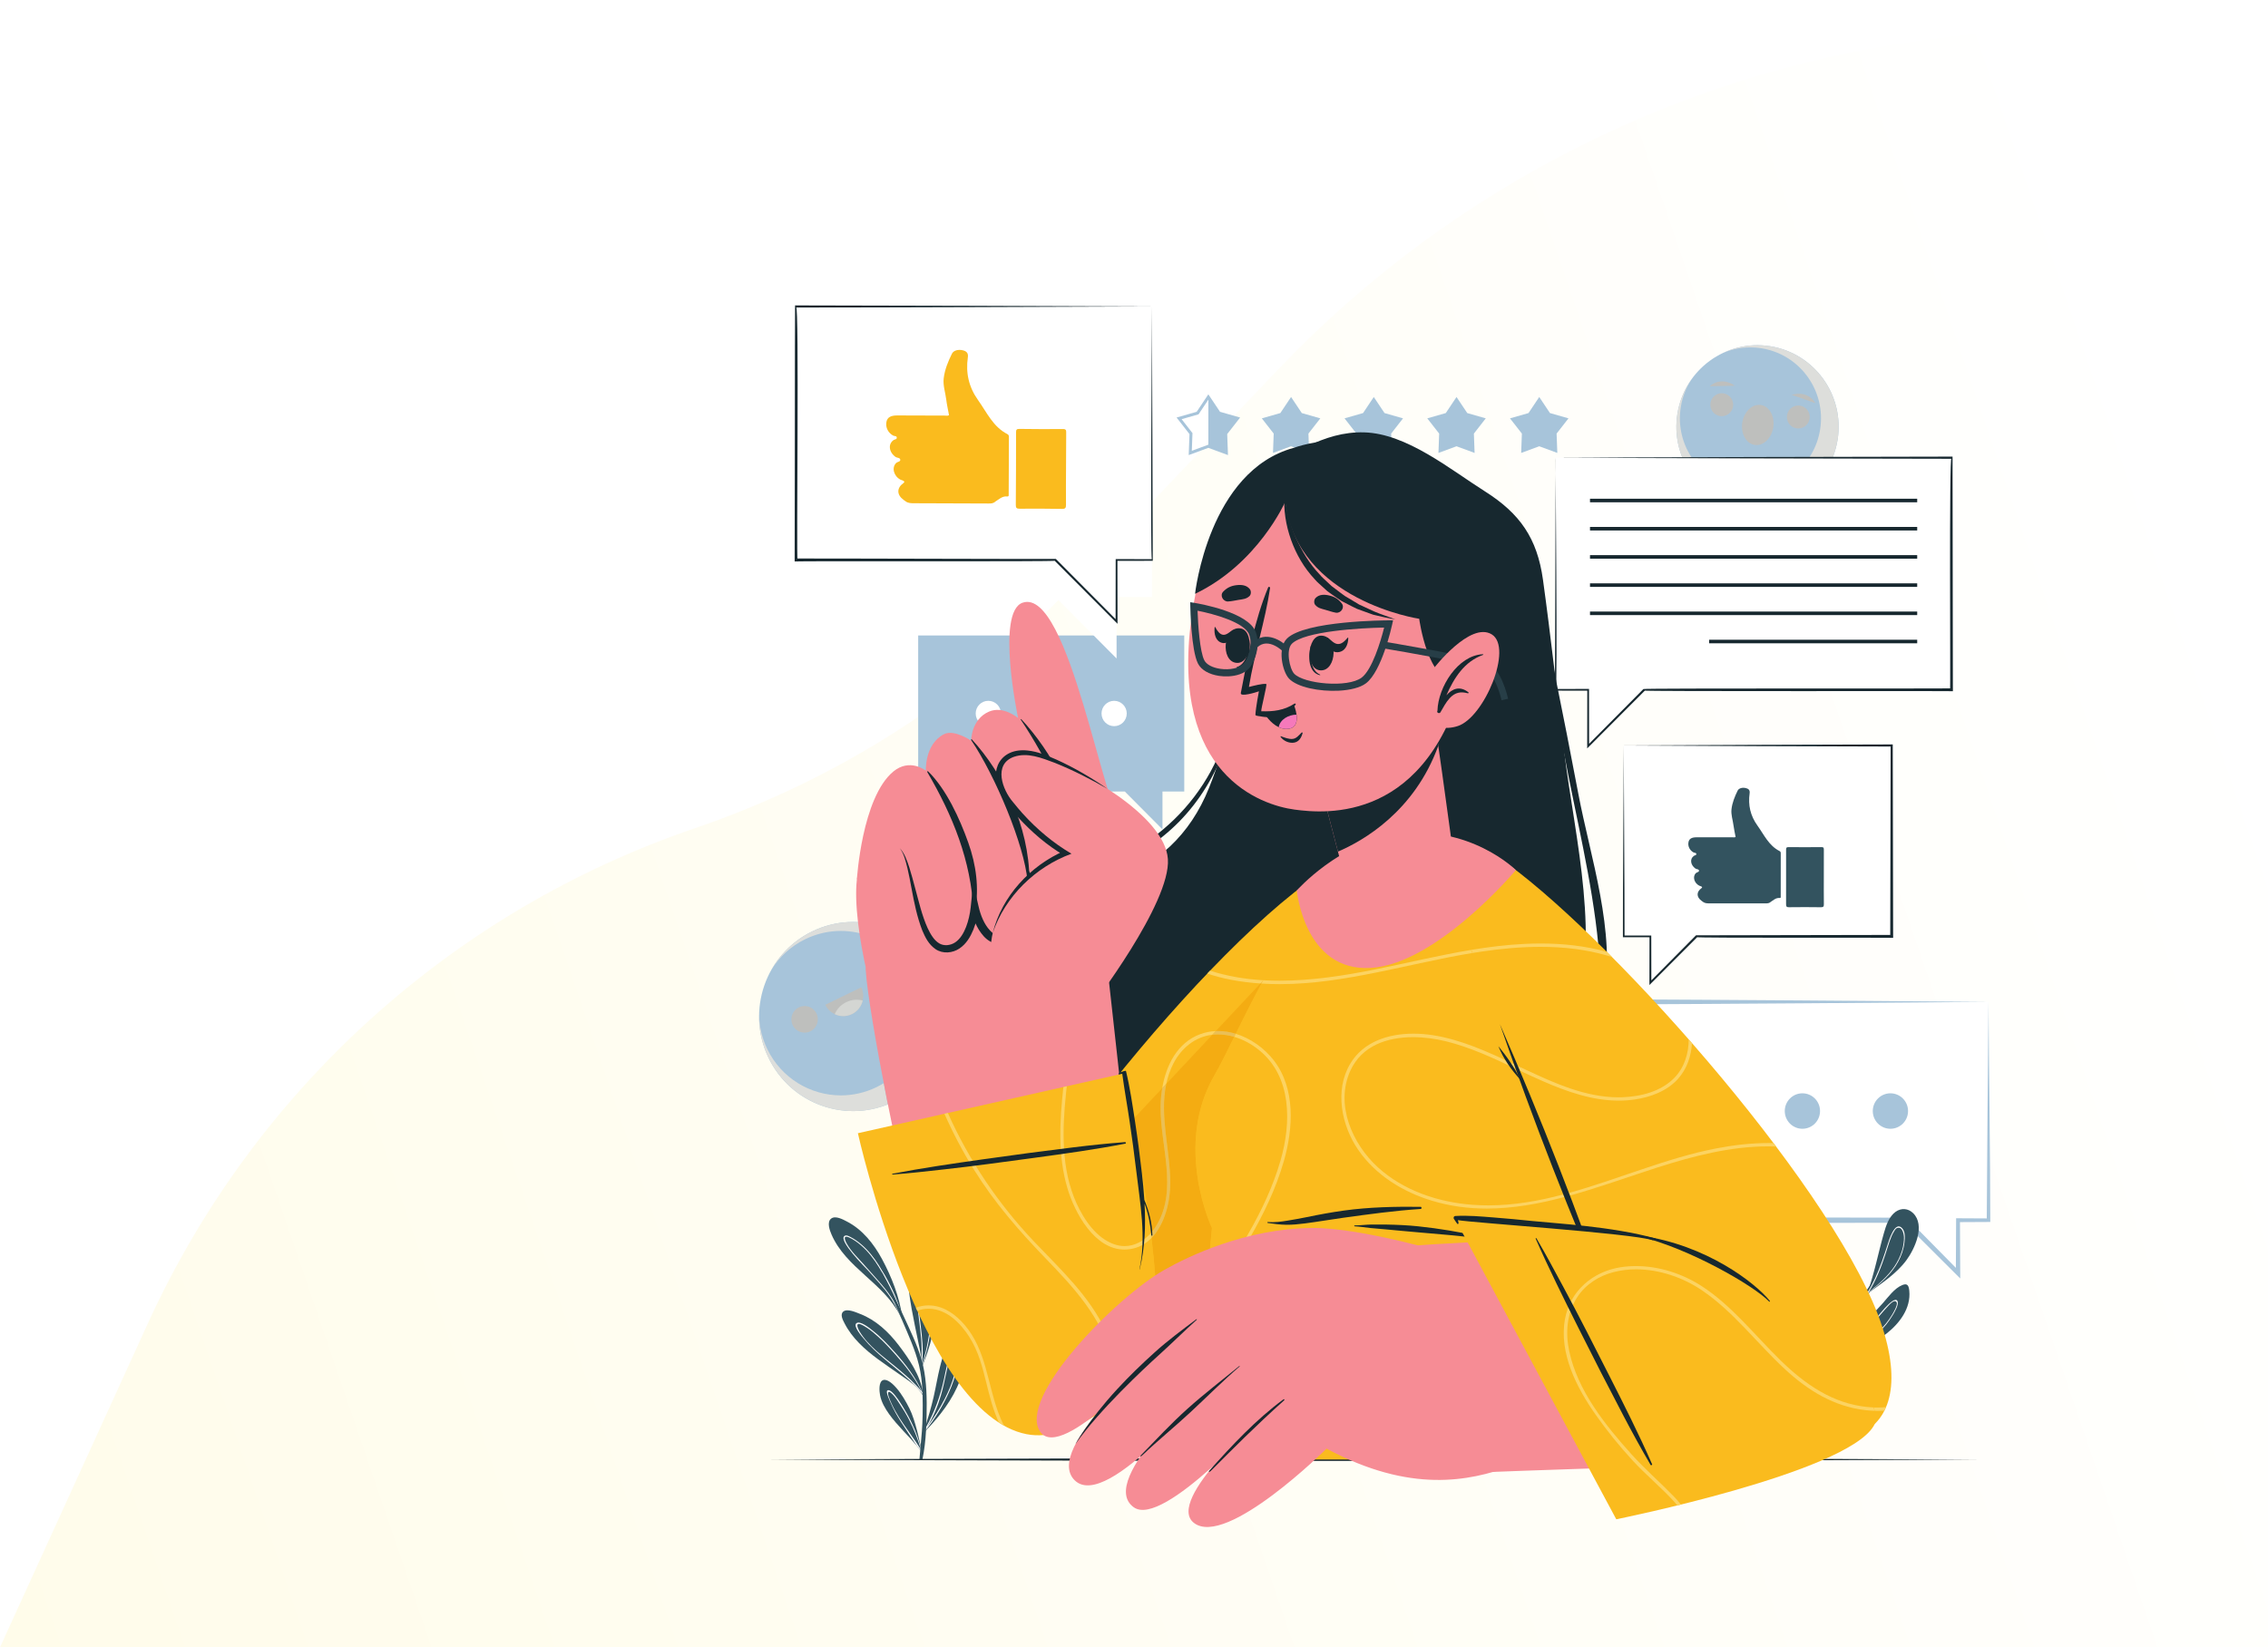 <svg width="245" height="178" viewBox="0 0 245 178" fill="none" xmlns="http://www.w3.org/2000/svg">
<path d="M75.096 89.483C90.471 84.239 104.349 75.355 115.547 63.588L138.057 39.936C157.082 19.947 182.511 7.257 209.922 4.074L245 0V178H0L15.972 143.002C27.479 117.789 48.865 98.43 75.096 89.483Z" fill="url(#paint0_linear_4311_134212)"/>
<g clip-path="url(#clip0_4311_134212)">
<path d="M127.93 68.665V85.528H125.576V89.619L121.508 85.528H99.186V68.665H127.93Z" fill="#A7C4DA"/>
<path d="M108.123 77.096C108.123 77.853 107.513 78.466 106.761 78.466C106.009 78.466 105.399 77.853 105.399 77.096C105.399 76.34 106.009 75.727 106.761 75.727C107.513 75.727 108.123 76.34 108.123 77.096Z" fill="white"/>
<path d="M114.92 77.096C114.92 77.853 114.31 78.466 113.558 78.466C112.806 78.466 112.196 77.853 112.196 77.096C112.196 76.34 112.806 75.727 113.558 75.727C114.31 75.727 114.92 76.34 114.92 77.096Z" fill="white"/>
<path d="M121.717 77.096C121.717 77.853 121.107 78.466 120.355 78.466C119.603 78.466 118.993 77.853 118.993 77.096C118.993 76.34 119.603 75.727 120.355 75.727C121.107 75.727 121.717 76.34 121.717 77.096Z" fill="white"/>
<path d="M83.015 114.289C85.457 119.368 91.532 121.494 96.582 119.038C101.633 116.581 103.747 110.472 101.305 105.393C98.862 100.314 92.788 98.188 87.737 100.645C82.686 103.101 80.572 109.21 83.015 114.289Z" fill="#A7C4DA"/>
<path d="M92.167 120.059C93.421 120.059 94.69 119.825 95.913 119.334V119.334C94.69 119.825 93.421 120.059 92.167 120.059C91.997 120.059 91.828 120.055 91.659 120.046C91.829 120.055 91.998 120.059 92.167 120.059ZM84.897 102.695C84.899 102.692 84.901 102.69 84.903 102.688C84.901 102.69 84.899 102.692 84.897 102.695ZM84.905 102.687C85.702 101.869 86.652 101.172 87.737 100.645C89.162 99.952 90.668 99.624 92.152 99.624C93.956 99.624 95.726 100.109 97.273 101.013C95.726 100.109 93.955 99.623 92.151 99.623C90.668 99.623 89.162 99.951 87.737 100.644C86.652 101.172 85.702 101.868 84.905 102.687Z" fill="#E9EAE7"/>
<path d="M92.167 120.059C93.421 120.059 94.69 119.825 95.913 119.334C95.761 118.574 95.612 117.808 95.465 117.043C95.213 117.198 94.951 117.343 94.68 117.475C93.441 118.077 92.13 118.363 90.84 118.363C87.558 118.363 84.406 116.516 82.882 113.346C82.309 112.155 82.025 110.9 82.001 109.659C81.972 111.213 82.296 112.795 83.014 114.289C84.689 117.77 88.071 119.865 91.659 120.046C91.828 120.055 91.997 120.059 92.167 120.059ZM83.309 104.827C84.161 103.427 85.411 102.25 86.989 101.482C88.228 100.88 89.539 100.594 90.829 100.594C93.078 100.594 95.265 101.461 96.91 103.028C97.673 102.903 98.537 102.81 99.471 102.746C98.815 102.062 98.074 101.482 97.273 101.013C95.726 100.109 93.956 99.624 92.152 99.624C90.668 99.624 89.162 99.952 87.737 100.645C86.652 101.172 85.702 101.869 84.904 102.687C84.904 102.687 84.903 102.688 84.903 102.688C84.901 102.69 84.899 102.692 84.897 102.695C84.272 103.338 83.74 104.056 83.309 104.827Z" fill="#DDDEDB"/>
<path d="M94.364 106.524C94.708 107.239 95.563 107.539 96.274 107.193C96.985 106.847 97.283 105.987 96.939 105.271C96.595 104.556 95.74 104.257 95.029 104.603C94.318 104.949 94.02 105.809 94.364 106.524Z" fill="#BEBFBD"/>
<path d="M85.629 110.772C85.974 111.487 86.829 111.787 87.54 111.441C88.251 111.095 88.549 110.235 88.205 109.52C87.861 108.805 87.006 108.505 86.294 108.851C85.583 109.197 85.285 110.057 85.629 110.772Z" fill="#BEBFBD"/>
<path d="M89.154 108.573C89.377 109.036 89.742 109.382 90.171 109.587C90.74 109.858 91.422 109.877 92.034 109.579C92.644 109.283 93.053 108.732 93.195 108.116C93.301 107.651 93.257 107.148 93.035 106.685L89.154 108.573Z" fill="#BEBFBD"/>
<path d="M90.171 109.587C90.74 109.858 91.422 109.877 92.034 109.579C92.644 109.283 93.053 108.732 93.195 108.116C92.634 107.958 91.998 108.004 91.412 108.289C90.827 108.574 90.397 109.046 90.171 109.587Z" fill="#D4D6D3"/>
<path d="M214.809 108.258V131.85H211.516V137.573L205.825 131.85H174.597V108.258H214.809Z" fill="white"/>
<path d="M214.809 108.258C204.648 108.172 184.488 108.022 174.325 107.983L174.325 108.258L174.285 131.85L174.284 132.163C183.435 132.19 196.54 132.124 205.825 132.123L205.633 132.043L211.349 137.741L211.756 138.146L211.753 137.572L211.723 131.85L211.516 132.058L214.809 132.041L215 132.04C215 125.096 214.845 115.287 214.809 108.258ZM214.809 108.258C214.727 115.212 214.665 125.012 214.618 131.85L214.809 131.658L211.516 131.641L211.31 131.64L211.309 131.85L211.279 137.572L211.683 137.404L206.018 131.656L205.939 131.577C196.702 131.559 183.708 131.528 174.597 131.536L174.909 131.85L174.868 108.258L174.597 108.531C184.62 108.494 204.786 108.343 214.809 108.258Z" fill="#A7C4DA"/>
<path d="M187.102 120.054C187.102 121.112 186.249 121.97 185.196 121.97C184.144 121.97 183.291 121.112 183.291 120.054C183.291 118.996 184.144 118.138 185.196 118.138C186.249 118.138 187.102 118.996 187.102 120.054Z" fill="#A7C4DA"/>
<path d="M196.609 120.054C196.609 121.112 195.756 121.97 194.704 121.97C193.652 121.97 192.799 121.112 192.799 120.054C192.799 118.996 193.652 118.138 194.704 118.138C195.756 118.138 196.609 118.996 196.609 120.054Z" fill="#A7C4DA"/>
<path d="M206.117 120.054C206.117 121.112 205.264 121.97 204.212 121.97C203.16 121.97 202.307 121.112 202.307 120.054C202.307 118.996 203.16 118.138 204.212 118.138C205.264 118.138 206.117 118.996 206.117 120.054Z" fill="#A7C4DA"/>
<path d="M181.199 44.728C180.436 49.535 183.693 54.053 188.473 54.82C193.253 55.587 197.746 52.311 198.508 47.505C199.271 42.697 196.014 38.179 191.234 37.412C186.454 36.646 181.961 39.921 181.199 44.728Z" fill="#A7C4DA"/>
<path d="M189.863 54.932C190.975 54.932 192.051 54.718 193.047 54.325C192.051 54.718 190.975 54.931 189.863 54.931C189.404 54.931 188.939 54.895 188.472 54.82C186.966 54.579 185.612 53.965 184.487 53.087C185.612 53.965 186.967 54.579 188.472 54.82C188.939 54.895 189.404 54.932 189.863 54.932ZM197.545 41.892C196.288 39.581 194.02 37.859 191.233 37.412C190.766 37.337 190.301 37.301 189.843 37.301C189.28 37.301 188.727 37.355 188.188 37.461C188.727 37.356 189.279 37.301 189.841 37.301C190.3 37.301 190.765 37.337 191.232 37.413C194.019 37.86 196.288 39.581 197.545 41.892Z" fill="#E9EAE7"/>
<path d="M189.863 54.931C190.975 54.931 192.051 54.718 193.047 54.325C195.842 53.221 198 50.701 198.507 47.504C198.824 45.5 198.443 43.545 197.545 41.892C196.288 39.581 194.019 37.859 191.232 37.412C190.765 37.337 190.3 37.301 189.841 37.301C189.279 37.301 188.727 37.356 188.188 37.46C187.441 37.606 186.722 37.848 186.047 38.176C186.985 37.763 188.015 37.538 189.081 37.538C189.481 37.538 189.885 37.569 190.292 37.635C194.448 38.301 197.28 42.229 196.618 46.409C196.02 50.179 192.781 52.867 189.101 52.867C188.702 52.867 188.299 52.835 187.892 52.77C183.735 52.103 180.903 48.174 181.566 43.995C181.745 42.868 182.159 41.838 182.751 40.948C181.968 42.033 181.421 43.314 181.197 44.728C180.675 48.02 182.039 51.178 184.487 53.087C185.612 53.965 186.966 54.578 188.472 54.82C188.939 54.895 189.404 54.931 189.863 54.931Z" fill="#DDDEDB"/>
<path d="M193.041 44.862C192.934 45.539 193.392 46.175 194.066 46.283C194.739 46.391 195.371 45.93 195.479 45.253C195.586 44.576 195.127 43.94 194.454 43.832C193.781 43.724 193.149 44.185 193.041 44.862Z" fill="#BEBFBD"/>
<path d="M184.774 43.536C184.666 44.213 185.125 44.849 185.798 44.957C186.471 45.065 187.104 44.604 187.211 43.927C187.318 43.25 186.86 42.614 186.187 42.506C185.514 42.398 184.881 42.859 184.774 43.536Z" fill="#BEBFBD"/>
<path d="M188.211 45.651C188.023 46.842 188.618 47.926 189.541 48.075C190.465 48.222 191.366 47.378 191.555 46.187C191.744 44.997 191.148 43.912 190.225 43.764C189.302 43.616 188.4 44.461 188.211 45.651Z" fill="#BEBFBD"/>
<path d="M196.102 43.562C196.102 43.562 195.399 42.132 193.544 42.665L196.102 43.562Z" fill="#BEBFBD"/>
<path d="M184.704 41.734C184.704 41.734 185.814 40.594 187.412 41.681L184.704 41.734Z" fill="#BEBFBD"/>
<path d="M166.276 42.898L165.117 44.634L163.116 45.206L164.401 46.851L164.323 48.941L166.276 48.222L168.229 48.941L168.151 46.851L169.436 45.206L167.435 44.634L166.276 42.898Z" fill="#A7C4DA"/>
<path d="M157.34 42.898L156.181 44.634L154.181 45.206L155.465 46.851L155.388 48.941L157.34 48.222L159.293 48.941L159.216 46.851L160.5 45.206L158.5 44.634L157.34 42.898Z" fill="#A7C4DA"/>
<path d="M148.403 42.898L147.244 44.634L145.243 45.206L146.528 46.851L146.45 48.941L148.403 48.222L150.356 48.941L150.278 46.851L151.562 45.206L149.562 44.634L148.403 42.898Z" fill="#A7C4DA"/>
<path d="M139.467 42.898L138.308 44.634L136.308 45.206L137.592 46.851L137.514 48.941L139.467 48.222L141.42 48.941L141.343 46.851L142.627 45.206L140.626 44.634L139.467 42.898Z" fill="#A7C4DA"/>
<path d="M130.531 42.898L130.664 42.987L129.472 44.772L127.644 45.295L128.817 46.799L128.747 48.709L130.531 48.051L132.316 48.709L132.246 46.799L133.419 45.295L131.591 44.773L130.399 42.987L130.531 42.898L130.664 42.809L131.79 44.496L133.963 45.117L132.568 46.904L132.652 49.174L130.531 48.392L128.411 49.174L128.495 46.904L127.1 45.117L129.273 44.496L130.531 42.61L130.664 42.809L130.531 42.898Z" fill="#A7C4DA"/>
<path d="M130.532 48.222V42.898L131.691 44.634L133.691 45.206L132.407 46.851L132.484 48.941L130.532 48.222Z" fill="#A7C4DA"/>
<path d="M198.447 145.109C200.267 145.174 202.296 145.278 203.803 144.091C205.194 142.997 206.435 141.364 206.251 139.489C206.198 138.955 206.076 138.625 205.507 138.853C204.639 139.201 203.97 140.163 203.369 140.839C202.589 141.716 201.775 142.53 200.845 143.247C200.198 143.746 199.5 144.177 198.84 144.661C198.756 144.72 198.673 144.781 198.592 144.846C198.561 144.868 198.529 144.892 198.498 144.916L198.446 144.918C198.411 144.919 198.385 144.935 198.371 144.957L198.357 144.989C198.346 145.042 198.376 145.107 198.447 145.109Z" fill="#33535F"/>
<path d="M198.357 144.989C199.956 144.961 201.682 145.034 202.962 143.943C203.553 143.437 204.046 142.792 204.447 142.127C204.632 141.824 205.186 140.922 204.957 140.563C204.541 139.913 202.635 142.562 202.371 142.816C201.38 143.766 200.143 144.328 198.839 144.661C198.755 144.72 198.673 144.782 198.591 144.846C199.522 144.644 200.426 144.313 201.244 143.821C202.379 143.14 203.011 142.133 203.899 141.193C204.091 140.989 204.67 140.306 204.888 140.731C205.032 141.012 204.497 141.895 204.381 142.085C203.999 142.714 203.531 143.324 202.977 143.81C201.701 144.93 199.983 144.891 198.371 144.957L198.357 144.989Z" fill="white"/>
<path d="M197.443 146.225C197.459 146.296 197.473 146.366 197.487 146.437L197.49 146.444L197.522 146.481C197.557 146.495 197.604 146.478 197.618 146.444L197.619 146.4L197.61 146.372L197.59 146.309L197.594 146.304L197.599 146.283C197.922 145.073 198.047 143.814 198.387 142.602C198.711 141.446 199.114 140.312 199.347 139.132C199.495 138.388 200.009 134.654 198.373 135.119C197.649 135.326 197.152 136.382 196.877 137.013C196.508 137.859 196.323 138.775 196.274 139.695C196.155 141.972 196.985 144.043 197.443 146.225Z" fill="#33535F"/>
<path d="M197.471 145.346C197.516 144.368 197.612 143.392 197.751 142.422C197.861 141.639 198.007 140.865 198.171 140.093C198.264 139.656 198.36 139.219 198.38 138.771C198.394 138.431 198.346 137.172 197.7 137.952C197.234 138.519 197.121 139.724 197.065 140.419C197 141.191 197.034 141.965 197.11 142.737C197.198 143.61 197.342 144.478 197.471 145.346ZM196.918 141.577C196.899 140.726 196.961 139.869 197.181 139.044C197.254 138.757 197.61 137.384 198.072 137.418C198.371 137.438 198.422 138.031 198.447 138.227C198.552 139.058 198.284 139.906 198.123 140.714C197.793 142.362 197.61 144.027 197.522 145.701C197.536 145.806 197.553 145.914 197.564 146.018C197.579 146.107 197.587 146.194 197.598 146.282C197.601 146.313 197.607 146.342 197.61 146.373L197.618 146.444C197.604 146.478 197.556 146.495 197.522 146.481C197.514 146.413 197.502 146.345 197.494 146.277C197.491 146.333 197.491 146.387 197.488 146.444L197.485 146.438C197.474 146.379 197.463 146.322 197.452 146.265L197.443 146.226C197.443 146.132 197.446 146.038 197.449 145.948C197.24 144.492 196.955 143.046 196.918 141.577Z" fill="white"/>
<path d="M196.463 151.247H196.464C196.495 151.253 196.527 151.255 196.531 151.255C198.195 151.17 200.412 151.327 201.796 150.22C202.818 149.403 203.822 147.787 203.499 146.416C203.131 144.871 201.056 146.725 200.507 147.172C199.108 148.314 196.43 151.107 196.43 151.161L196.409 151.192L196.406 151.197C196.391 151.224 196.426 151.239 196.463 151.247Z" fill="#33535F"/>
<path d="M199.698 150.245C200.226 150.007 200.714 149.672 201.134 149.269C201.413 149.002 202.398 148.001 202.135 147.59C201.997 147.372 201.881 147.488 201.616 147.618C201.495 147.678 201.377 147.749 201.264 147.823C200.985 148.007 200.728 148.223 200.468 148.43C200.012 148.798 199.549 149.153 199.075 149.499C198.302 150.066 197.507 150.599 196.694 151.107C197.693 150.798 198.748 150.676 199.698 150.245ZM196.407 151.198C196.503 151.138 196.598 151.079 196.694 151.016C197.789 150.324 198.855 149.584 199.879 148.793C200.138 148.594 202.011 146.918 202.293 147.516C202.462 147.879 201.845 148.617 201.647 148.866C201.292 149.312 200.863 149.698 200.384 150.001C199.275 150.696 197.93 150.846 196.675 151.181C196.615 151.192 196.556 151.209 196.497 151.226L196.466 151.246H196.463C196.426 151.238 196.393 151.223 196.407 151.198Z" fill="white"/>
<path d="M193.424 147.8C193.847 149.715 194.862 151.463 196.275 152.808L196.306 152.826C196.339 152.838 196.372 152.822 196.391 152.795C196.411 152.768 196.414 152.729 196.383 152.698L196.299 152.613C196.023 150.338 195.719 148.077 195.486 145.796C195.432 145.259 195.014 141.837 193.968 142.394C193.323 142.739 193.28 144.14 193.225 144.77C193.135 145.782 193.205 146.809 193.424 147.8Z" fill="#33535F"/>
<path d="M196.164 152.471C196.184 152.503 196.206 152.531 196.226 152.562C196.206 152.5 196.187 152.44 196.17 152.378C195.749 151.011 195.391 149.615 195.151 148.203C195.03 147.485 194.954 146.762 194.807 146.05C194.745 145.749 194.599 144.89 194.35 144.751C194.111 144.612 194.108 144.946 194.082 145.139C194.066 145.278 194.066 145.531 194.063 145.661C194.023 148.146 194.785 150.472 196.164 152.471ZM194.029 144.751C194.085 144.561 194.184 144.365 194.396 144.498C194.802 144.753 194.962 146.362 195.03 146.807C195.309 148.643 195.741 150.407 196.181 152.202C196.218 152.352 196.254 152.506 196.291 152.659C196.325 152.704 196.359 152.75 196.393 152.795C196.373 152.823 196.339 152.838 196.308 152.826L196.294 152.781C196.249 152.721 196.201 152.659 196.158 152.596V152.594C195.442 151.615 194.886 150.503 194.511 149.366C194.271 148.634 194.111 147.882 194.026 147.116C193.947 146.413 193.817 145.44 194.029 144.751Z" fill="white"/>
<path d="M195.999 157.713H196.332C196.337 157.418 196.343 157.123 196.351 156.831C196.391 155.643 196.439 154.454 196.509 153.265C196.549 152.588 196.597 151.916 196.667 151.249L196.673 151.181C196.681 151.127 196.687 151.073 196.693 151.016C196.698 150.96 196.707 150.9 196.715 150.84C196.896 149.343 197.212 147.879 197.858 146.472C198.069 146.01 198.301 145.559 198.543 145.111C198.566 145.068 198.591 145.026 198.614 144.983L198.633 144.949C198.656 144.904 198.681 144.861 198.707 144.816C198.726 144.782 198.743 144.75 198.763 144.717C199.533 143.355 200.413 142.053 201.248 140.743C201.488 140.368 201.727 139.991 201.962 139.614L202.004 139.545L202.058 139.463C203.107 137.798 204.139 136.119 205.228 134.485C205.27 134.426 205.171 134.372 205.132 134.431C204.396 135.515 203.634 136.581 202.878 137.654C202.777 137.796 202.678 137.94 202.577 138.082C202.376 138.366 202.179 138.646 201.981 138.93C201.586 139.497 201.197 140.065 200.816 140.64C199.745 142.254 198.625 143.883 197.753 145.624C197.688 145.755 197.626 145.885 197.564 146.018C197.525 146.101 197.485 146.183 197.452 146.265C197.406 146.359 197.364 146.455 197.322 146.552C196.583 148.256 196.32 150.012 196.202 151.822C196.194 151.947 196.185 152.074 196.179 152.202C196.177 152.259 196.171 152.318 196.168 152.378C196.168 152.409 196.165 152.44 196.163 152.471C196.163 152.511 196.16 152.551 196.157 152.593V152.596C196.157 152.624 196.154 152.656 196.154 152.687C196.148 152.795 196.146 152.902 196.14 153.013C196.092 154.202 196.061 155.39 196.036 156.576C196.027 156.953 196.013 157.333 195.999 157.713Z" fill="#33535F"/>
<path d="M205.931 136.183C206.842 134.951 208.009 132.41 206.667 131.089C206.127 130.557 205.377 130.503 204.764 130.947C204.055 131.463 203.736 132.438 203.507 133.245C202.892 135.4 202.484 137.596 201.716 139.708C201.702 139.721 201.651 139.889 201.632 139.935C201.616 139.979 201.686 139.997 201.702 139.954C201.728 139.886 201.752 139.817 201.778 139.748C203.229 138.69 204.851 137.644 205.931 136.183Z" fill="#33535F"/>
<path d="M202.058 139.463C203.009 138.709 203.937 137.886 204.622 136.877C204.977 136.352 205.271 135.773 205.457 135.164C205.539 134.894 205.601 134.613 205.637 134.332C205.666 134.125 205.683 133.907 205.674 133.697C205.66 133.232 205.468 132.724 205.195 132.676C204.856 132.613 204.743 132.812 204.52 133.203C204.444 133.334 204.38 133.473 204.32 133.612C204.171 133.961 204.055 134.324 203.942 134.684C203.753 135.283 203.562 135.878 203.347 136.468C203.203 136.868 203.048 137.265 202.879 137.654C202.588 138.326 202.261 138.978 201.88 139.605C201.94 139.56 201.999 139.512 202.058 139.463ZM201.703 139.713L201.725 139.676C202.044 139.16 202.323 138.63 202.577 138.082C203.102 136.945 203.502 135.753 203.886 134.554C204.032 134.091 204.687 131.828 205.491 132.73C205.829 133.11 205.781 133.782 205.728 134.247C205.646 134.996 205.389 135.711 205.028 136.369C204.306 137.677 203.183 138.666 202.004 139.546C201.951 139.588 201.897 139.628 201.844 139.668L201.81 139.725L201.787 139.761L201.768 139.778L201.697 139.747L201.703 139.713Z" fill="white"/>
<path d="M98.206 139.627C98.356 140.848 98.588 142.057 98.834 143.261C98.972 143.944 99.119 144.626 99.257 145.311C99.408 146.065 99.63 146.832 99.428 147.593L99.424 147.594L99.416 147.7L99.424 147.713C99.46 147.762 99.557 147.762 99.581 147.685L99.594 147.634L99.607 147.618C99.734 147.445 99.816 147.112 99.868 146.985C100.105 146.411 100.302 145.819 100.471 145.22C100.818 143.994 101.028 142.729 101.062 141.454C101.092 140.314 100.978 139.169 100.709 138.062C100.492 137.175 100.185 135.852 99.527 135.174C98.931 134.561 98.436 135.543 98.264 136.04C97.877 137.17 98.064 138.471 98.206 139.627Z" fill="#33535F"/>
<path d="M99.612 147.147C99.589 147.346 99.558 147.542 99.521 147.734C99.567 147.592 99.612 147.451 99.654 147.309C100.119 145.783 100.444 144.214 100.489 142.615C100.517 141.718 100.455 140.816 100.294 139.931C100.207 139.455 100.094 138.987 99.95 138.527C99.888 138.334 99.567 137.132 99.293 137.191C99.101 137.234 99.056 138.317 99.053 138.34C99.042 138.556 99.042 138.774 99.045 138.993C99.05 139.44 99.081 139.889 99.118 140.334C99.203 141.301 99.341 142.266 99.457 143.23C99.612 144.515 99.761 145.854 99.612 147.147ZM99.293 137.035C99.736 137.035 100.057 138.473 100.215 139.094C100.466 140.073 100.585 141.08 100.593 142.09C100.61 143.908 100.257 145.698 99.676 147.411C99.654 147.479 99.632 147.55 99.606 147.618L99.595 147.635L99.581 147.683C99.558 147.76 99.46 147.763 99.422 147.712C99.451 147.561 99.474 147.414 99.49 147.263C99.507 147.127 99.521 146.994 99.53 146.861C99.651 145.4 99.442 143.905 99.259 142.456C99.045 140.754 98.706 137.038 99.293 137.035Z" fill="white"/>
<path d="M91.234 142.998C92.047 144.593 93.416 145.814 94.83 146.861C95.589 147.421 96.372 147.946 97.142 148.487C97.787 148.941 98.568 149.421 99.138 150.032C99.164 150.058 99.19 150.086 99.215 150.115C99.374 150.294 99.514 150.485 99.628 150.689L99.667 150.714L99.693 150.784L99.725 150.777L99.716 150.698L99.714 150.692L99.719 150.631L99.705 150.605L99.695 150.527C99.463 148.663 98.167 146.779 97.07 145.344C95.98 143.915 94.622 142.641 92.929 141.984C92.504 141.82 91.536 141.366 91.104 141.715C90.708 142.032 91.061 142.661 91.234 142.998Z" fill="#33535F"/>
<path d="M92.845 143.86C93.804 145.46 95.465 146.628 96.876 147.794C97.832 148.58 98.768 149.4 99.552 150.35C98.844 148.906 97.826 147.607 96.774 146.419C96.168 145.732 95.544 145.054 94.864 144.441C94.501 144.11 94.117 143.783 93.705 143.508C93.519 143.383 93.147 143.151 92.921 143.083C92.382 142.924 92.681 143.585 92.845 143.86ZM92.49 143.006C92.876 142.618 94.013 143.576 94.298 143.8C95.163 144.478 95.917 145.287 96.65 146.101C97.851 147.442 98.923 148.838 99.654 150.472V150.475L99.694 150.526L99.705 150.605L99.719 150.631L99.713 150.693L99.657 150.628C99.516 150.452 99.366 150.282 99.214 150.114L99.138 150.032C98.077 148.883 96.825 147.916 95.621 146.909C94.785 146.208 93.971 145.466 93.279 144.62C93.102 144.405 92.165 143.332 92.49 143.006Z" fill="white"/>
<path d="M99.885 154.486C99.9 154.514 99.934 154.532 99.968 154.533L99.947 154.562L99.952 154.602L99.992 154.601C101.494 153.064 102.942 151.196 103.691 149.159C104.006 148.3 104.202 147.395 104.227 146.477C104.244 145.851 104.277 144.588 103.744 144.13C102.669 143.212 101.69 147.11 101.545 147.697C101.278 148.768 101.103 149.86 100.858 150.936C100.589 152.114 100.235 153.269 99.883 154.424L99.885 154.486Z" fill="#33535F"/>
<path d="M102.065 151.135C102.488 150.307 102.854 149.439 103.097 148.537C103.193 148.18 103.269 147.814 103.323 147.445C103.362 147.156 103.399 146.864 103.396 146.575C103.391 145.862 103.334 145.678 103.216 145.653C103.142 145.639 103.041 145.715 102.832 146.14C102.699 146.41 102.606 146.716 102.53 147.006C102.42 147.425 102.324 147.848 102.234 148.274C102.051 149.121 101.879 149.975 101.633 150.807C101.286 151.995 100.79 153.155 100.141 154.213C100.86 153.24 101.512 152.225 102.065 151.135ZM99.885 154.485C99.944 154.386 100 154.287 100.054 154.185C100.979 152.537 101.585 150.838 101.989 148.949C102.183 148.038 102.355 147.091 102.702 146.223C102.79 146.007 103.058 145.176 103.413 145.596C103.596 145.814 103.444 147.388 103.371 147.794C103.202 148.722 102.886 149.618 102.499 150.472C101.856 151.896 101.018 153.268 100.037 154.494C100.009 154.531 99.981 154.568 99.952 154.602L99.946 154.562L99.966 154.534C99.932 154.531 99.899 154.514 99.885 154.485Z" fill="white"/>
<path d="M95.066 150.75C95.21 151.504 95.61 152.193 96.052 152.81C96.943 154.048 98.084 155.078 99.058 156.249C99.203 156.423 99.345 156.601 99.483 156.784L99.607 157.042C99.607 157.037 99.59 156.939 99.558 156.772L99.557 156.771C99.401 155.951 98.888 153.474 98.249 152.207C97.856 151.428 97.399 150.629 96.826 149.967C96.55 149.653 95.901 148.974 95.413 149.122C94.887 149.282 94.99 150.356 95.066 150.75Z" fill="#33535F"/>
<path d="M96.01 150.928C96.752 153.03 98.267 154.687 99.423 156.553C99.443 156.584 99.46 156.613 99.48 156.644C99.463 156.59 99.448 156.533 99.432 156.479C99.116 155.418 98.712 154.392 98.205 153.41C97.897 152.815 97.55 152.236 97.172 151.68C96.972 151.388 96.769 151.044 96.529 150.781C96.422 150.662 96.115 150.347 96.01 150.401C95.861 150.475 95.962 150.789 96.01 150.928ZM95.861 150.247C96.382 149.921 97.728 152.338 97.908 152.65C98.577 153.807 99.093 155.044 99.443 156.335C99.485 156.479 99.522 156.624 99.559 156.772C99.59 156.939 99.609 157.035 99.609 157.041L99.482 156.783C99.46 156.752 99.434 156.72 99.412 156.689C99.296 156.539 99.178 156.391 99.059 156.25C98.475 155.37 97.875 154.499 97.308 153.606C96.899 152.962 96.524 152.301 96.222 151.598C96.154 151.439 95.632 150.389 95.861 150.247Z" fill="white"/>
<path d="M89.827 133.401C91.377 136.983 95.446 138.651 97.209 142.104L97.218 142.122C97.272 142.227 97.323 142.334 97.372 142.444C97.397 142.496 97.462 142.493 97.489 142.462L97.496 142.402L97.46 142.324C97.184 140.171 96.305 137.953 95.282 136.054C94.391 134.403 93.171 132.858 91.482 131.989C91.066 131.773 90.253 131.319 89.787 131.675C89.293 132.051 89.635 132.959 89.827 133.401Z" fill="#33535F"/>
<path d="M91.471 134.384C91.942 135.226 92.672 135.912 93.31 136.627C93.953 137.351 94.605 138.065 95.237 138.797C95.736 139.376 96.196 140 96.593 140.661C96.926 141.208 97.214 141.787 97.442 142.385C97.282 141.775 97.073 141.177 96.836 140.592L96.825 140.573C96.399 139.532 95.868 138.527 95.321 137.56L95.302 137.524C94.814 136.667 94.266 135.833 93.586 135.115C93.217 134.727 92.814 134.367 92.365 134.072C91.855 133.74 91.409 133.524 91.282 133.688C91.198 133.802 91.33 134.137 91.471 134.384ZM91.223 133.555C91.42 133.408 91.719 133.587 91.889 133.674C92.312 133.89 92.707 134.173 93.065 134.483C93.809 135.118 94.416 135.901 94.941 136.727C95.82 138.116 96.633 139.642 97.152 141.234C97.27 141.594 97.375 141.957 97.459 142.326C97.471 142.371 97.479 142.417 97.49 142.462C97.462 142.493 97.397 142.496 97.372 142.445C97.326 142.337 97.276 142.238 97.225 142.133L97.211 142.104C96.903 141.392 96.548 140.709 96.106 140.062C95.425 139.067 94.582 138.19 93.784 137.294C93.468 136.942 90.54 134.057 91.223 133.555Z" fill="white"/>
<path d="M95.243 137.6C95.709 138.61 96.154 139.634 96.594 140.66C96.803 141.142 97.009 141.625 97.212 142.104L97.226 142.132C97.299 142.306 97.376 142.482 97.449 142.654C98.12 144.226 98.859 145.834 99.268 147.499C99.482 148.37 99.59 149.278 99.64 150.191C99.643 150.284 99.649 150.378 99.654 150.472V150.475C99.654 150.526 99.657 150.577 99.657 150.628L99.66 150.713C99.688 151.498 99.677 152.287 99.663 153.053C99.643 154.122 99.553 155.183 99.451 156.241C99.451 156.272 99.449 156.304 99.443 156.335C99.44 156.383 99.434 156.431 99.432 156.479L99.423 156.553C99.421 156.599 99.415 156.644 99.412 156.689C99.378 157.03 99.347 157.37 99.319 157.713H99.643C99.858 156.686 99.976 155.617 100.035 154.559L100.038 154.494C100.046 154.392 100.052 154.287 100.055 154.184C100.063 154.057 100.069 153.932 100.072 153.805C100.083 153.498 100.092 153.195 100.097 152.894C100.128 151.147 100.109 149.326 99.725 147.612C99.714 147.564 99.702 147.519 99.691 147.471L99.677 147.411C99.671 147.377 99.663 147.343 99.654 147.309L99.612 147.147C99.587 147.051 99.559 146.954 99.53 146.861L99.505 146.776C99.059 145.281 98.354 143.831 97.714 142.427C97.596 142.169 97.477 141.914 97.356 141.659C97.288 141.517 97.22 141.375 97.153 141.233C97.048 141.02 96.941 140.805 96.837 140.592L96.825 140.572C96.329 139.565 95.813 138.57 95.322 137.56C95.299 137.515 95.221 137.551 95.243 137.6Z" fill="#33535F"/>
<path d="M213.881 157.713C171.933 157.517 124.876 157.516 82.928 157.713C124.876 157.911 171.933 157.909 213.881 157.713Z" fill="#17282F"/>
<g filter="url(#filter0_d_4311_134212)">
<path d="M124.441 33.114V60.509H120.618V67.154L114.01 60.509H86.001V33.114H124.441Z" fill="white"/>
</g>
<path d="M124.44 33.115C114.861 33.076 95.578 33.003 86 33L85.886 33V33.115C85.859 33.375 85.861 60.419 85.842 60.668H86C85.985 60.614 114.298 60.705 113.927 60.592L120.543 67.228L120.72 67.405L120.72 67.154L120.711 60.51L120.616 60.604L124.44 60.599H124.529V60.509L124.44 33.115ZM124.44 33.115C124.473 33.1 124.223 60.884 124.439 60.42L120.616 60.414H120.522V60.51L120.513 67.154L120.689 67.081C120.648 67.037 114.093 60.431 114.057 60.393C114.018 60.42 86.044 60.331 86 60.351L86.158 60.509C86.019 60.634 86.342 32.552 86 33.229C95.582 33.229 114.859 33.155 124.44 33.115Z" fill="#17282F"/>
<path fill-rule="evenodd" clip-rule="evenodd" d="M107.505 54.211C107.909 53.958 108.261 53.59 108.801 53.643C109.007 53.664 108.962 53.492 108.964 53.379C108.973 51.337 108.98 49.298 108.988 47.259C108.989 47.111 108.98 46.989 108.82 46.906C107.273 46.115 106.606 44.567 105.661 43.243C104.651 41.83 104.308 40.3 104.552 38.61C104.619 38.151 104.407 37.945 103.996 37.849C103.501 37.734 103.007 37.87 102.836 38.212C102.416 39.059 102.055 39.94 101.943 40.883C101.851 41.656 102.124 42.41 102.218 43.176C102.286 43.736 102.414 44.291 102.518 44.858C102.382 44.957 102.224 44.905 102.078 44.907C100.365 44.903 98.651 44.897 96.937 44.891C96.215 44.889 95.86 45.096 95.758 45.578C95.633 46.178 95.947 46.79 96.5 47.075C96.628 47.14 96.859 47.082 96.874 47.284C96.889 47.489 96.651 47.468 96.532 47.55C95.91 47.976 96.022 48.859 96.739 49.372C96.911 49.494 97.246 49.439 97.254 49.694C97.257 49.897 96.943 49.894 96.801 50.036C96.299 50.532 96.544 51.462 97.291 51.84C97.387 51.888 97.506 51.897 97.592 51.958C97.677 52.016 97.76 52.08 97.595 52.198C96.851 52.728 96.864 53.471 97.61 54.015C97.683 54.068 97.758 54.123 97.833 54.176C98.104 54.377 98.424 54.376 98.734 54.378C101.422 54.392 104.11 54.4 106.797 54.407C107.049 54.408 107.304 54.401 107.505 54.211Z" fill="#FABB1E"/>
<path fill-rule="evenodd" clip-rule="evenodd" d="M115.158 50.639C115.163 49.343 115.161 48.046 115.176 46.751C115.178 46.487 115.152 46.357 114.831 46.36C113.258 46.374 111.687 46.368 110.115 46.346C109.807 46.341 109.758 46.448 109.759 46.723C109.76 49.332 109.753 51.94 109.732 54.549C109.728 54.881 109.818 54.975 110.15 54.97C111.675 54.958 113.2 54.959 114.723 54.989C115.103 54.996 115.156 54.862 115.153 54.529C115.138 53.232 115.154 51.936 115.158 50.639Z" fill="#FABB1E"/>
<path d="M175.403 80.553V101.182H178.282V106.186L183.258 101.182H204.35V80.553H175.403Z" fill="white"/>
<path d="M175.403 80.553C182.617 80.608 197.139 80.653 204.35 80.668L204.236 80.553L204.192 101.182L204.35 101.024C204.301 101.024 183.255 101.066 183.21 101.066L183.176 101.1L178.209 106.113L178.386 106.186L178.377 101.182L178.376 101.087H178.282L175.403 101.093L175.492 101.182C175.49 97.755 175.476 94.328 175.453 90.889L175.403 80.553ZM175.403 80.553C175.402 86.697 175.3 95.213 175.314 101.272L175.403 101.272L178.282 101.277L178.188 101.182L178.179 106.186L178.179 106.437L178.355 106.26L183.34 101.265C182.904 101.371 204.446 101.302 204.35 101.341L204.508 101.341L204.507 101.182L204.464 80.553L204.464 80.438L204.35 80.439C197.132 80.455 182.617 80.501 175.403 80.553Z" fill="#17282F"/>
<path fill-rule="evenodd" clip-rule="evenodd" d="M191.266 97.466C191.569 97.274 191.833 96.996 192.24 97.035C192.395 97.05 192.361 96.921 192.362 96.835C192.364 95.298 192.364 93.763 192.365 92.227C192.365 92.115 192.358 92.023 192.237 91.962C191.071 91.37 190.565 90.206 189.85 89.211C189.085 88.149 188.823 86.998 189.003 85.725C189.052 85.379 188.892 85.224 188.582 85.154C188.209 85.068 187.838 85.172 187.71 85.429C187.396 86.069 187.126 86.733 187.044 87.443C186.977 88.026 187.184 88.593 187.257 89.169C187.31 89.591 187.408 90.008 187.487 90.435C187.385 90.51 187.266 90.471 187.156 90.473C185.865 90.475 184.575 90.475 183.284 90.474C182.74 90.474 182.474 90.631 182.399 90.994C182.306 91.447 182.543 91.906 182.961 92.119C183.057 92.168 183.231 92.124 183.243 92.276C183.255 92.431 183.075 92.415 182.986 92.478C182.519 92.8 182.606 93.465 183.146 93.849C183.276 93.941 183.528 93.898 183.535 94.09C183.538 94.243 183.302 94.241 183.195 94.349C182.818 94.724 183.005 95.423 183.569 95.706C183.641 95.742 183.731 95.749 183.795 95.794C183.86 95.838 183.922 95.886 183.798 95.974C183.239 96.376 183.251 96.935 183.814 97.343C183.869 97.383 183.926 97.424 183.982 97.464C184.187 97.615 184.428 97.613 184.662 97.614C186.686 97.618 188.709 97.616 190.733 97.615C190.923 97.615 191.115 97.609 191.266 97.466Z" fill="#33535F"/>
<path fill-rule="evenodd" clip-rule="evenodd" d="M197.018 94.756C197.018 93.781 197.013 92.804 197.021 91.828C197.023 91.629 197.002 91.532 196.76 91.535C195.576 91.549 194.393 91.549 193.209 91.536C192.977 91.533 192.941 91.614 192.942 91.821C192.949 93.786 192.951 95.75 192.941 97.714C192.94 97.964 193.007 98.035 193.257 98.031C194.405 98.017 195.554 98.015 196.701 98.033C196.987 98.038 197.026 97.937 197.023 97.685C197.009 96.709 197.018 95.733 197.018 94.756Z" fill="#33535F"/>
<path d="M168.059 49.457V74.537H171.559V80.621L177.609 74.537H210.807V49.457H168.059Z" fill="white"/>
<path d="M168.06 49.457C178.712 49.514 200.158 49.557 210.808 49.574C210.538 48.849 210.721 74.693 210.654 74.537L210.807 74.383C210.725 74.417 177.575 74.355 177.528 74.454L171.487 80.547L171.663 80.62L171.654 74.537V74.442L171.56 74.442L168.06 74.447C168.282 74.987 167.998 49.35 168.06 49.457ZM168.06 49.457L167.97 74.537L167.97 74.626H168.06L171.56 74.632L171.466 74.537L171.457 80.62L171.456 80.871L171.633 80.694L177.691 74.619C177.247 74.728 210.91 74.649 210.807 74.691H210.961L210.961 74.537L210.924 49.457L210.923 49.34L210.807 49.34C200.15 49.359 178.712 49.403 168.06 49.457Z" fill="#17282F"/>
<path d="M171.759 54.274H207.105V53.89H171.759V54.274Z" fill="#17282F"/>
<path d="M171.759 57.321H207.105V56.938H171.759V57.321Z" fill="#17282F"/>
<path d="M171.759 60.369H207.105V59.985H171.759V60.369Z" fill="#17282F"/>
<path d="M171.759 63.417H207.105V63.033H171.759V63.417Z" fill="#17282F"/>
<path d="M171.759 66.464H207.105V66.081H171.759V66.464Z" fill="#17282F"/>
<path d="M184.629 69.512H207.105V69.128H184.629V69.512Z" fill="#17282F"/>
<path d="M168.997 81.404C170.14 90.72 173.074 101.709 169.819 110.871C167.258 118.047 161.122 123.224 154.629 126.749C140.344 134.492 119.694 136.968 108.187 123.011C103.593 117.434 101.933 105.201 108.45 100.165C111.798 97.587 115.949 96.726 119.848 95.331C124.993 93.505 128.556 90.24 130.607 85.128C134.616 75.171 133.124 68.225 133.23 57.785C133.255 55.847 133.556 53.916 135.32 52.146C136.787 50.362 138.87 49.057 141.174 48.252C143.11 47.29 145.174 46.654 147.358 46.72C151.963 46.843 156.674 50.735 160.411 53.096C164.193 55.491 166.053 58.153 166.679 62.642C167.542 68.882 168.224 75.15 168.997 81.404Z" fill="#17282F"/>
<path d="M170.489 85.72C168.894 77.249 167.136 68.823 165.431 60.376C165.421 60.325 165.341 60.331 165.35 60.384C166.551 67.375 167.657 74.373 168.95 81.351C170.217 88.188 171.987 95.132 172.654 102.057C174.151 117.603 158.722 125.187 145.498 125.455C144.897 125.468 144.984 126.43 145.592 126.398C157.195 125.795 170.705 120.735 173.221 107.808C174.597 100.737 171.792 92.645 170.489 85.72Z" fill="#17282F"/>
<path d="M133.913 56.908C133.896 56.742 133.653 56.769 133.658 56.934C133.932 65.526 135.054 75.519 130.784 83.355C128.694 87.189 125.444 90.363 121.553 92.324C118.459 93.883 115.078 94.263 111.786 95.185C98.914 98.79 100.163 116.55 110.196 122.73C110.407 122.859 110.637 122.5 110.431 122.359C103.331 117.525 100.372 107.959 105.27 100.383C109.201 94.303 117.744 95.466 123.471 91.902C135.338 84.516 135.137 69.321 133.913 56.908Z" fill="#17282F"/>
<path d="M106.243 139.991C108.347 149.616 121.035 151.257 122.895 149.108C130.422 140.417 138.148 123.78 146.504 105.223C153.037 90.716 148.496 90.424 142.511 94.447C128.593 103.803 105.113 134.819 106.243 139.991Z" fill="#FABB1E"/>
<path d="M130.452 105.162C130.539 105.071 130.626 104.98 130.713 104.889H130.712C130.625 104.979 130.539 105.069 130.452 105.162ZM145.703 92.689C145.768 92.663 145.832 92.638 145.896 92.614C145.832 92.638 145.768 92.662 145.703 92.689Z" fill="#6C7A7F"/>
<path d="M125.547 117.587L125.983 117.123C126.141 116.38 126.387 115.648 126.751 114.932C127.598 113.269 129.101 112.022 130.963 111.81L131.336 111.413C130.768 111.436 130.202 111.543 129.65 111.748C127.183 112.662 125.969 115.099 125.547 117.587ZM136.154 106.273L136.421 105.989C136.423 105.986 136.424 105.983 136.426 105.981C136.437 105.96 136.447 105.941 136.458 105.921C134.491 105.81 132.56 105.479 130.711 104.889C130.624 104.98 130.537 105.071 130.45 105.162C130.438 105.174 130.426 105.187 130.415 105.2C131.236 105.475 132.068 105.693 132.893 105.853C133.982 106.063 135.069 106.199 136.154 106.273ZM146.05 92.974C146.051 92.974 146.051 92.974 146.051 92.974C146.05 92.973 146.05 92.973 146.049 92.972C146.116 92.924 146.179 92.873 146.246 92.825C146.284 92.796 146.325 92.768 146.363 92.739C146.263 92.679 146.164 92.617 146.065 92.556C146.009 92.574 145.952 92.593 145.895 92.614C145.831 92.638 145.767 92.663 145.701 92.689C145.679 92.698 145.657 92.707 145.635 92.716C145.773 92.803 145.911 92.889 146.05 92.974Z" fill="#FCD361"/>
<path d="M124.085 147.671C126.172 145.042 128.276 141.828 130.406 138.159L130.923 132.696C130.923 132.696 126.713 123.825 131.224 116.131C131.748 115.235 132.458 113.791 133.327 112.036C132.757 111.869 132.168 111.777 131.574 111.777C131.45 111.777 131.327 111.781 131.203 111.789C131.123 111.794 131.044 111.801 130.965 111.81L125.985 117.123C125.247 120.583 126.408 124.293 126.418 127.8C126.425 129.755 125.854 132.289 124.389 133.778C125.076 139.525 125.287 145.083 124.085 147.671ZM124.323 133.242C124.324 133.241 124.325 133.24 124.326 133.239C124.326 133.239 124.326 133.239 124.326 133.24C124.56 132.976 124.77 132.686 124.953 132.377C127.278 128.472 125.297 123.702 125.374 119.496C125.385 118.873 125.44 118.228 125.549 117.587L122.302 121.05C122.957 124.333 123.773 128.817 124.323 133.242ZM133.492 111.704C134.296 110.081 135.228 108.214 136.266 106.28C136.229 106.278 136.193 106.276 136.156 106.273L131.338 111.413C131.418 111.409 131.499 111.407 131.579 111.407C132.224 111.407 132.868 111.513 133.492 111.704Z" fill="#F4AC12"/>
<path d="M124.387 133.778C125.853 132.289 126.424 129.756 126.417 127.8C126.407 124.293 125.246 120.583 125.983 117.123L125.548 117.587C125.439 118.229 125.384 118.873 125.372 119.497C125.296 123.703 127.277 128.473 124.952 132.377C124.769 132.686 124.559 132.976 124.324 133.24C124.344 133.419 124.366 133.595 124.388 133.774C124.388 133.774 124.387 133.775 124.387 133.775C124.387 133.776 124.387 133.777 124.387 133.778ZM133.326 112.036C133.38 111.927 133.435 111.816 133.491 111.704C132.867 111.513 132.223 111.408 131.578 111.408C131.498 111.408 131.417 111.409 131.337 111.413L130.964 111.81C131.043 111.801 131.122 111.794 131.202 111.789C131.325 111.781 131.449 111.777 131.573 111.777C132.166 111.777 132.756 111.87 133.326 112.036ZM136.265 106.281C136.265 106.28 136.265 106.28 136.265 106.279C136.265 106.279 136.264 106.279 136.264 106.279C136.315 106.184 136.368 106.086 136.422 105.989L136.155 106.273C136.192 106.276 136.228 106.278 136.265 106.281Z" fill="#EABF56"/>
<path d="M120.054 146.884C123.935 141.815 122.594 131.297 119.8 106.09C119.413 102.602 93.297 101.068 93.52 104.814C93.8 109.533 97.564 128.309 98.647 131.095C103.946 144.734 117.421 150.322 120.054 146.884Z" fill="#F68C95"/>
<path d="M92.567 95.02C91.972 100.093 94.789 110.945 96.47 113.3C98.151 115.655 116.656 111.452 117.906 108.756C119.156 106.06 119.845 88.826 117.102 84.404C114.359 79.982 93.183 89.766 92.567 95.02Z" fill="#F68C95"/>
<path d="M119.962 92.058C117.484 93.112 116.753 91.012 116.753 91.012C116.753 91.012 117.896 96.134 115.345 97.673C112.883 99.15 111.137 95.24 111.009 94.962C111.067 95.234 111.995 99.968 109.274 101.249C106.444 102.578 105.362 98.351 105.293 98.077C105.268 98.351 104.875 101.964 102.587 102.464C98.656 103.322 99.409 94.056 97.198 91.651C97.198 91.651 92.716 94.952 92.566 95.021C92.566 95.021 93.102 86.19 96.496 83.373C98.284 81.888 100.014 83.272 100.014 83.272C100.014 83.272 99.874 80.405 101.985 79.329C103.07 78.779 104.91 80.035 104.91 80.035C104.91 80.035 104.893 77.736 106.83 76.896C108.374 76.22 109.979 77.586 109.979 77.586C109.979 77.586 107.553 66.113 110.472 65.123C115.499 63.419 119.319 88.256 121.416 89.303C122.456 89.822 121.041 91.599 119.962 92.058Z" fill="#F68C95"/>
<path d="M110.266 77.762C110.239 77.722 110.289 77.676 110.323 77.713C113.663 81.3 116.239 86.27 116.855 91.175C116.875 91.336 116.541 92.011 116.506 91.832C115.66 87.365 113.164 82.083 110.266 77.762Z" fill="#17282F"/>
<path d="M104.9 79.957C104.868 79.911 104.945 79.858 104.986 79.902C108.407 83.617 111.155 89.296 111.203 95.033C111.204 95.23 111.01 95.408 110.991 95.182C110.672 91.369 107.529 83.834 104.9 79.957Z" fill="#17282F"/>
<path d="M105.159 98.479C104.901 92.979 102.917 88.116 100.165 83.416C100.129 83.355 100.219 83.31 100.262 83.353C102.232 85.284 103.675 88.463 104.591 91.033C105.467 93.495 105.766 95.893 105.35 98.469C105.333 98.57 105.164 98.596 105.159 98.479Z" fill="#17282F"/>
<path d="M116.833 91.056C116.857 91.249 116.346 90.939 116.362 91.133C116.542 93.24 116.68 97.028 115.008 97.563C113.667 97.989 112.168 96.473 111.819 95.663L110.942 93.628L111.062 95.847C111.114 96.815 111.034 97.845 110.771 98.773C110.511 99.699 110.008 100.552 109.221 100.922C108.407 101.324 107.521 101.207 106.933 100.53C106.324 99.885 105.934 98.912 105.722 97.996L105.13 95.435L104.858 98.038C104.784 98.743 104.617 99.488 104.362 100.157C104.103 100.823 103.732 101.455 103.202 101.816C102.685 102.173 101.967 102.248 101.455 101.934C100.911 101.612 100.519 100.951 100.209 100.29C99.592 98.932 99.257 97.422 98.851 95.942C98.653 95.199 98.455 94.452 98.222 93.715C97.978 92.99 97.728 92.221 97.198 91.65C97.663 92.269 97.823 93.04 98.018 93.772C98.193 94.517 98.333 95.272 98.473 96.028C98.755 97.541 99.056 99.061 99.63 100.543C99.94 101.265 100.302 102.039 101.063 102.562C101.852 103.096 102.911 102.988 103.647 102.488C104.4 101.981 104.832 101.214 105.141 100.468C105.441 99.704 105.628 98.939 105.728 98.117L104.864 98.159C105.106 99.244 105.476 100.278 106.265 101.167C106.655 101.602 107.225 101.953 107.854 102.037C108.484 102.125 109.08 101.983 109.613 101.72C110.717 101.168 111.303 100.038 111.576 99C111.855 97.931 111.92 96.868 111.846 95.776L111.089 95.959C111.567 96.973 113.059 98.852 115.222 98.454C117.962 97.512 117.067 92.044 116.833 91.056Z" fill="#17282F"/>
<path d="M117.906 108.756C117.906 108.756 126.499 97.583 126.16 92.818C125.821 88.053 116.523 83.06 112.845 81.784C107.768 80.022 107.023 83.86 108.708 86.239C110.658 88.996 114.821 91.979 115.107 92.191C115.107 92.191 107.694 95.794 107.075 101.793C106.456 107.791 117.906 108.756 117.906 108.756Z" fill="#F68C95"/>
<path d="M119.648 85.244C117.893 84.037 116.051 82.95 114.106 82.073C113.114 81.638 112.107 81.211 111.013 81.099C108.12 80.781 106.766 83.188 108.067 85.688C108.556 86.683 109.276 87.505 109.995 88.33C111.461 89.925 113.092 91.337 114.968 92.44L115.007 91.924C111.286 93.546 108.238 96.829 107.239 100.812C108.582 96.847 111.862 93.674 115.747 92.248C113.784 91.101 111.995 89.593 110.466 87.9C110.204 87.609 109.694 87.005 109.452 86.698C108.277 85.35 107.28 82.599 109.514 81.783C110.995 81.269 112.527 81.898 113.956 82.434C115.912 83.219 117.806 84.188 119.648 85.244Z" fill="#17282F"/>
<path d="M92.674 122.451L121.232 116.027C121.232 116.027 127.672 143.642 123.59 148.469C121.765 150.626 115.888 155.95 110.893 154.97C99.404 152.716 92.674 122.451 92.674 122.451Z" fill="#FABB1E"/>
<path d="M108.477 154.064C108.477 154.064 108.477 154.064 108.477 154.064C108.286 153.958 108.097 153.845 107.909 153.725C107.91 153.725 107.91 153.725 107.91 153.725C108.097 153.847 108.285 153.959 108.477 154.064Z" fill="white"/>
<path d="M99.074 141.608C99.039 141.532 99.004 141.455 98.969 141.378C99.003 141.456 99.038 141.532 99.074 141.608Z" fill="#7D969B"/>
<path d="M124.322 133.242C124.322 133.241 124.324 133.24 124.324 133.239C124.324 133.239 124.324 133.239 124.324 133.239C124.324 133.24 124.322 133.24 124.322 133.241V133.242Z" fill="#F7CB5E"/>
<path d="M124.388 133.775C124.388 133.775 124.388 133.774 124.389 133.774C124.366 133.595 124.344 133.419 124.325 133.24C124.324 133.241 124.323 133.241 124.323 133.242C124.345 133.42 124.366 133.597 124.388 133.775Z" fill="#F1D890"/>
<path d="M114.872 117.457L115.031 117.421L114.873 117.456C114.873 117.456 114.873 117.457 114.872 117.457Z" fill="#F9B4BB"/>
<path d="M108.476 154.064C108.215 153.583 107.998 153.078 107.814 152.568C106.657 149.371 106.501 145.886 104.224 143.189C103.306 142.106 102.067 141.183 100.614 141.068C100.509 141.059 100.404 141.055 100.299 141.055C99.827 141.055 99.369 141.142 98.936 141.305C98.946 141.329 98.957 141.354 98.967 141.378C99.002 141.455 99.037 141.531 99.073 141.608C99.077 141.617 99.081 141.626 99.085 141.635C99.461 141.495 99.868 141.418 100.302 141.418C100.343 141.418 100.385 141.419 100.427 141.42C102.29 141.481 103.762 142.977 104.708 144.46C105.695 146.014 106.135 147.731 106.565 149.499C106.899 150.864 107.285 152.376 107.909 153.724C108.096 153.844 108.286 153.958 108.476 154.064ZM120.087 151.729C120.266 151.591 120.441 151.453 120.613 151.313C121.081 148.849 120.501 146.152 119.482 143.909C117.727 140.059 114.538 137.147 111.681 134.133C107.82 130.058 104.666 125.368 102.392 120.265L102.022 120.348C102.949 122.443 104.02 124.474 105.23 126.419C107.412 129.927 110.063 132.989 112.923 135.946C115.933 139.059 119.023 142.356 120.078 146.7C120.489 148.381 120.508 150.137 120.087 151.729ZM121.469 135.023C121.664 135.023 121.863 135.008 122.065 134.978C123.011 134.837 123.779 134.399 124.387 133.775C124.365 133.597 124.344 133.42 124.322 133.242V133.241C123.575 134.083 122.586 134.646 121.486 134.646C121.127 134.646 120.756 134.586 120.377 134.456C118.44 133.79 117.109 131.813 116.293 130.026C114.627 126.355 114.742 122.101 115.153 118.173C115.182 117.907 115.21 117.641 115.242 117.376L115.031 117.421L114.872 117.457C114.471 121.092 114.255 124.849 115.306 128.392C116.105 131.083 118.25 135.023 121.469 135.023Z" fill="#FCD361"/>
<path d="M121.564 123.577C118.325 124.205 115.06 124.658 111.794 125.102C108.526 125.546 105.258 125.997 101.98 126.359C100.129 126.564 98.277 126.78 96.42 126.919C96.371 126.923 96.355 126.842 96.405 126.832C99.638 126.205 102.905 125.738 106.163 125.273C109.429 124.807 112.702 124.375 115.975 123.974C117.825 123.747 119.678 123.554 121.535 123.413C121.627 123.406 121.658 123.559 121.564 123.577Z" fill="#17282F"/>
<path d="M120.919 115.914C121.21 115.794 121.618 115.66 121.634 115.728C122.067 117.524 122.349 119.479 122.629 121.305C122.905 123.106 123.139 124.915 123.347 126.726C123.46 127.701 123.554 128.677 123.617 129.653C124.132 130.867 124.448 132.137 124.486 133.469C124.489 133.535 124.375 133.543 124.37 133.476C124.279 132.314 124.04 131.147 123.639 130.047C123.771 132.435 123.69 134.817 123.11 137.169L123.089 137.161C123.853 133.673 123.149 129.961 122.738 126.471C122.533 124.721 122.29 122.977 122.035 121.235C121.782 119.498 121.462 117.767 121.231 116.027C121.231 116.027 120.926 116.101 120.862 116.11C120.802 116.118 120.864 115.937 120.919 115.914Z" fill="#17282F"/>
<path d="M128.557 157.708L130.921 132.696C130.921 132.696 126.712 123.824 131.222 116.131C133.501 112.233 139.325 97.966 146.246 92.826C154.391 86.778 162.208 92.345 165.249 96.49C171.338 104.789 180.375 122.379 185.359 157.718L128.557 157.708Z" fill="#FABB1E"/>
<path d="M130.147 140.886L130.17 140.644C130.17 140.645 130.17 140.645 130.169 140.645L130.147 140.886Z" fill="white"/>
<path d="M136.422 105.989V105.988C136.423 105.986 136.425 105.983 136.426 105.981C136.425 105.983 136.423 105.986 136.422 105.989Z" fill="#FDE599"/>
<path d="M136.265 106.279C136.317 106.183 136.369 106.086 136.422 105.988V105.989C136.368 106.086 136.315 106.184 136.264 106.279C136.264 106.279 136.265 106.279 136.265 106.279Z" fill="#F1D890"/>
<path d="M146.364 92.74C146.365 92.739 146.365 92.739 146.365 92.739C146.365 92.739 146.365 92.739 146.365 92.738C146.364 92.739 146.364 92.739 146.363 92.739C146.363 92.739 146.364 92.739 146.364 92.74Z" fill="#FCD361"/>
<path d="M146.052 92.974C146.117 92.924 146.182 92.875 146.247 92.826C146.287 92.797 146.326 92.768 146.365 92.74C146.365 92.74 146.365 92.74 146.365 92.739C146.327 92.768 146.286 92.796 146.248 92.825C146.181 92.873 146.117 92.924 146.05 92.972C146.051 92.973 146.052 92.973 146.052 92.974Z" fill="#FDE599"/>
<path d="M157.428 157.713H157.756C157.783 157.514 157.811 157.314 157.84 157.114C157.752 156.974 157.663 156.829 157.575 156.677C157.524 157.023 157.475 157.368 157.428 157.713ZM147.393 157.71H147.766C147.801 155.253 147.075 152.754 146.113 150.538C144.539 146.927 141.653 142.18 143.81 138.23C144.932 136.18 147.106 135.296 149.315 135.296C150.165 135.296 151.02 135.427 151.822 135.672C151.851 135.546 151.885 135.43 151.924 135.324C151.074 135.059 150.175 134.916 149.282 134.916C147.93 134.916 146.589 135.243 145.447 135.969C142.45 137.871 142.332 141.6 143.291 144.688C144.517 148.641 146.967 152.13 147.343 156.342C147.384 156.797 147.403 157.255 147.393 157.71ZM130.096 141.44C133.447 136.359 136.993 131.372 138.691 125.452C139.704 121.918 139.965 117.616 137.582 114.554C136.576 113.26 135.101 112.196 133.492 111.706C133.435 111.818 133.381 111.927 133.326 112.036C134.317 112.327 135.247 112.843 136.037 113.49C139.557 116.367 139.497 121.326 138.34 125.356C136.716 131.019 133.384 135.801 130.17 140.645L130.147 140.886L130.096 141.44ZM160.606 130.593C163.417 130.593 166.216 130.084 168.982 129.35C168.945 129.257 168.908 129.163 168.87 129.07C166.217 129.77 163.531 130.248 160.777 130.248C160.216 130.248 159.651 130.228 159.084 130.186C155.395 129.917 151.617 128.665 148.843 126.131C146.084 123.613 144.205 119.352 145.871 115.697C147.112 112.974 149.871 112.071 152.648 112.071C153.864 112.071 155.082 112.244 156.179 112.513C158.812 113.158 161.268 114.311 163.716 115.468C163.659 115.308 163.601 115.148 163.544 114.989C160.717 113.655 157.84 112.33 154.739 111.853C154.075 111.752 153.383 111.694 152.685 111.694C150.02 111.694 147.289 112.533 145.855 114.948C144.144 117.828 144.912 121.627 146.728 124.257C148.617 126.996 151.557 128.799 154.695 129.748C156.667 130.344 158.639 130.593 160.606 130.593ZM138.248 106.342C145.244 106.342 152.174 104.104 159.061 102.977C159.055 102.96 159.048 102.943 159.042 102.925C159.015 102.858 158.99 102.791 158.965 102.724C158.955 102.696 158.944 102.669 158.934 102.641C152.033 103.79 145.257 105.969 138.239 105.969C137.731 105.969 137.22 105.957 136.709 105.933C136.627 105.93 136.544 105.924 136.461 105.917C136.449 105.938 136.438 105.96 136.426 105.981C136.425 105.983 136.423 105.986 136.422 105.988C136.369 106.086 136.317 106.183 136.265 106.279C136.927 106.322 137.587 106.342 138.248 106.342ZM154.127 95.695C154.956 95.695 155.784 95.589 156.599 95.349C156.578 95.228 156.558 95.108 156.541 94.991C155.751 95.22 154.914 95.315 154.124 95.315C154.085 95.315 154.046 95.314 154.007 95.314C151.239 95.282 148.706 94.158 146.365 92.739C146.365 92.739 146.365 92.739 146.364 92.74C146.325 92.768 146.286 92.797 146.246 92.826C146.181 92.875 146.116 92.924 146.051 92.974C146.388 93.181 146.728 93.379 147.072 93.571C149.194 94.753 151.663 95.695 154.127 95.695Z" fill="#FCD361"/>
<path d="M153.461 130.404C150.698 130.371 147.915 130.431 145.174 130.808C143.81 130.996 142.465 131.246 141.117 131.526C140.445 131.665 139.773 131.782 139.097 131.895C138.403 132.011 137.661 132.108 136.957 132.049C136.893 132.044 136.884 132.139 136.947 132.148C137.627 132.246 138.279 132.337 138.969 132.343C139.624 132.349 140.284 132.284 140.934 132.201C142.319 132.024 143.695 131.782 145.078 131.591C147.868 131.204 150.657 130.819 153.469 130.635C153.598 130.627 153.591 130.406 153.461 130.404Z" fill="#17282F"/>
<path d="M159.951 133.622C157.732 133.133 155.456 132.743 153.195 132.51C152.058 132.392 150.923 132.342 149.78 132.321C149.234 132.311 148.689 132.312 148.143 132.318C147.543 132.326 146.942 132.414 146.343 132.413C146.28 132.412 146.269 132.509 146.333 132.511C146.899 132.53 147.464 132.642 148.028 132.694C148.594 132.746 149.161 132.793 149.728 132.844C150.863 132.947 151.996 133.062 153.131 133.155C155.405 133.339 157.667 133.545 159.932 133.809C160.055 133.823 160.066 133.647 159.951 133.622Z" fill="#17282F"/>
<path d="M166.362 96.785C182.602 112.98 203.186 147.197 199.495 154.221C195.385 162.044 172.768 139.339 172.839 137.998C172.893 136.984 164.796 116.152 158.661 101.002C152.531 85.867 162.346 92.78 166.362 96.785Z" fill="#F68C95"/>
<path d="M172.689 138.025C171.981 135.796 160.973 108.328 157.816 99.638C154.983 91.838 156.393 88.609 162.918 93.391C174.932 102.195 198.826 129.321 203.353 143.439C207.714 157.039 196.476 158.28 187.189 152.091C179.585 147.025 172.689 138.025 172.689 138.025Z" fill="#FABB1E"/>
<path d="M191.863 123.885C191.771 123.764 191.678 123.642 191.589 123.52C191.588 123.52 191.587 123.52 191.586 123.52C191.678 123.641 191.77 123.764 191.861 123.885C191.862 123.885 191.863 123.885 191.863 123.885ZM182.772 112.706C182.772 112.705 182.772 112.703 182.772 112.702C182.654 112.568 182.536 112.436 182.422 112.302C182.422 112.303 182.422 112.305 182.422 112.306C182.538 112.439 182.655 112.573 182.772 112.706Z" fill="white"/>
<path d="M174.139 103.412C174.045 103.318 173.951 103.223 173.857 103.13C173.95 103.223 174.044 103.318 174.137 103.411C174.138 103.412 174.138 103.412 174.139 103.412Z" fill="white"/>
<path d="M159.043 102.925C159.017 102.858 158.992 102.79 158.967 102.724C158.991 102.791 159.017 102.858 159.043 102.925Z" fill="#FDE599"/>
<path d="M202.856 152.454C203.091 152.454 203.326 152.446 203.561 152.431C203.625 152.309 203.685 152.181 203.736 152.05C203.427 152.078 203.115 152.092 202.804 152.092C202.669 152.092 202.533 152.089 202.398 152.084C202.416 152.138 202.432 152.191 202.447 152.243C202.458 152.279 202.468 152.315 202.477 152.351C202.486 152.384 202.494 152.416 202.502 152.448C202.62 152.452 202.738 152.454 202.856 152.454ZM169.595 129.185C172.814 128.294 175.99 127.128 179.09 126.137C182.94 124.91 186.953 123.87 191.012 123.87C191.295 123.87 191.579 123.875 191.862 123.885C191.771 123.764 191.679 123.641 191.587 123.52C191.403 123.516 191.218 123.514 191.034 123.514C189.153 123.514 187.264 123.732 185.42 124.087C180.041 125.123 174.824 127.425 169.487 128.903C169.523 128.997 169.559 129.091 169.595 129.185ZM174.867 118.93C175.441 118.93 176.018 118.89 176.596 118.805C178.313 118.552 180.075 117.901 181.266 116.578C182.221 115.513 182.702 114.117 182.772 112.706C182.656 112.573 182.539 112.439 182.422 112.306C182.425 113.836 181.944 115.372 180.861 116.479C179.415 117.953 177.246 118.494 175.245 118.564C175.107 118.569 174.97 118.571 174.832 118.571C171.299 118.571 167.953 117.056 164.81 115.585C164.532 115.456 164.252 115.324 163.971 115.19C164.042 115.357 164.112 115.522 164.182 115.688C165.023 116.086 165.865 116.479 166.712 116.847C169.293 117.974 172.044 118.93 174.867 118.93ZM174.139 103.412C174.045 103.318 173.952 103.224 173.859 103.13C173.768 103.039 173.677 102.95 173.586 102.861C171.271 102.205 168.84 101.95 166.433 101.95C165.845 101.95 165.259 101.965 164.676 101.993C162.749 102.086 160.838 102.323 158.936 102.64C158.946 102.668 158.956 102.696 158.967 102.724C158.992 102.79 159.018 102.858 159.043 102.925C159.05 102.943 159.057 102.96 159.063 102.977C159.372 102.925 159.678 102.877 159.987 102.832C162.106 102.519 164.264 102.312 166.416 102.312C168.858 102.312 171.292 102.579 173.65 103.262C173.811 103.309 173.977 103.358 174.139 103.412ZM156.601 95.349L156.674 95.327C158.882 94.654 159.952 93.353 160.271 91.742C160.159 91.688 160.048 91.636 159.942 91.592C159.844 92.156 159.637 92.697 159.28 93.19C158.614 94.113 157.623 94.677 156.544 94.99C156.559 95.106 156.579 95.228 156.601 95.349Z" fill="#FCD361"/>
<path d="M174.096 141.576C170.48 131.116 166.455 120.8 162.024 110.662C165.637 121.123 169.668 131.436 174.096 141.576Z" fill="#17282F"/>
<path d="M164.254 116.685C163.619 115.359 162.783 114.181 161.86 113.045C162.402 114.405 163.264 115.613 164.254 116.685Z" fill="#17282F"/>
<path d="M199.23 154.059C194.864 158.64 184.988 158.103 159.993 159.097C156.534 159.234 149.002 134.949 152.688 134.611C157.331 134.186 175.44 133.546 176.77 133.668C187.989 134.692 202.191 150.951 199.23 154.059Z" fill="#F68C95"/>
<path d="M156.558 135.506C156.558 135.506 147.165 132.653 141.769 132.691C134.544 132.741 128.326 135.776 125.797 137.206C120.518 140.191 109.805 151.079 112.385 154.729C114.72 158.033 125.112 146.347 125.112 146.347C125.112 146.347 112.562 156.503 116.101 159.962C119.641 163.42 130.936 149.165 130.936 149.165C130.936 149.165 118.274 159.891 122.485 162.877C125.667 165.133 136.621 152.801 136.621 152.801C136.621 152.801 125.801 162.096 128.975 164.559C132.481 167.279 143.302 156.534 143.302 156.534C152.416 161.427 158.746 160.008 163.129 158.459C164.19 158.085 156.558 135.506 156.558 135.506Z" fill="#F68C95"/>
<path d="M129.229 142.555C127.712 143.694 126.168 144.837 124.757 146.108C123.346 147.38 121.978 148.701 120.69 150.099C117.533 153.526 116.089 156.169 116.196 156.016C118.724 152.386 123.706 147.757 125.117 146.485C126.526 145.217 127.871 143.877 129.279 142.607C129.314 142.575 129.265 142.528 129.229 142.555Z" fill="#17282F"/>
<path d="M133.886 147.596C132.011 149.135 130.094 150.594 128.287 152.217C126.488 153.832 124.922 155.523 123.238 157.257C123.109 157.391 123.223 157.417 123.358 157.288C125.109 155.622 126.856 154.217 128.626 152.572C130.39 150.932 132.104 149.211 133.926 147.638L133.886 147.596Z" fill="#17282F"/>
<path d="M138.655 151.199C135.67 153.404 133.094 156.16 130.631 158.924C130.508 159.062 130.659 159.079 130.792 158.946C133.412 156.327 135.448 154.255 138.731 151.304C138.783 151.258 138.718 151.153 138.655 151.199Z" fill="#17282F"/>
<path d="M157.179 131.706L174.598 164.167C174.598 164.167 199.316 159.199 202.389 154.107C204.586 150.467 189.614 135.082 177.225 133.544L157.179 131.706Z" fill="#FABB1E"/>
<path d="M181.198 162.672C181.325 162.64 181.453 162.608 181.58 162.579C181.579 162.578 181.579 162.578 181.578 162.577C181.45 162.609 181.323 162.64 181.197 162.671C181.198 162.671 181.198 162.672 181.198 162.672Z" fill="white"/>
<path d="M202.477 152.351C202.467 152.315 202.458 152.279 202.447 152.243C202.457 152.279 202.467 152.315 202.477 152.351Z" fill="#FDE599"/>
<path d="M181.198 162.671C181.324 162.64 181.451 162.609 181.579 162.577C181.332 162.257 181.061 161.95 180.772 161.656C179.288 160.128 177.679 158.741 176.249 157.152C173.41 154 170.435 150.284 169.521 146.03C169.091 144.028 169.241 141.901 170.387 140.155C171.305 138.762 172.741 137.855 174.337 137.451C175.121 137.252 175.93 137.159 176.743 137.159C179.257 137.159 181.819 138.045 183.852 139.425C187.286 141.753 189.806 145.165 192.829 147.959C195.317 150.255 198.114 151.985 201.525 152.376C201.847 152.414 202.172 152.437 202.5 152.45C202.493 152.417 202.485 152.384 202.477 152.35C202.467 152.315 202.457 152.279 202.447 152.243C202.431 152.191 202.414 152.138 202.395 152.084C202.169 152.075 201.943 152.059 201.72 152.036C197.97 151.659 195.001 149.586 192.361 147.014C189.564 144.291 187.101 141.087 183.792 138.95C181.728 137.621 179.206 136.806 176.723 136.806C176.167 136.806 175.613 136.847 175.067 136.932C172.066 137.4 169.604 139.479 169.053 142.554C168.396 146.222 170.32 149.951 172.359 152.85C173.582 154.593 174.923 156.252 176.363 157.815C177.797 159.372 179.44 160.715 180.861 162.275C180.979 162.406 181.093 162.537 181.198 162.671Z" fill="#FCD361"/>
<path d="M191.185 140.568C189.634 138.646 184.359 134.515 177.213 133.521C177.15 133.512 177.122 133.611 177.185 133.626C182.437 134.884 189.466 138.92 191.116 140.642C191.16 140.687 191.224 140.617 191.185 140.568Z" fill="#17282F"/>
<path d="M178.464 158.212C177.031 154.951 175.427 151.771 173.813 148.595C172.199 145.418 170.591 142.236 168.898 139.098C167.941 137.326 166.995 135.546 165.977 133.808C165.95 133.762 165.868 133.795 165.89 133.846C167.319 137.101 168.912 140.292 170.502 143.473C172.095 146.662 173.723 149.836 175.379 152.993C176.315 154.777 177.283 156.544 178.3 158.284C178.35 158.37 178.506 158.307 178.464 158.212Z" fill="#17282F"/>
<path d="M157.22 131.395C158.601 131.314 159.974 131.447 161.352 131.554C162.729 131.66 164.104 131.79 165.477 131.933C168.209 132.217 174.029 132.506 178.861 133.825C178.915 133.839 178.572 134.026 178.519 134.009C176.25 133.263 158.868 132.112 157.488 131.843C157.517 131.946 157.545 132.05 157.559 132.16C157.569 132.234 157.48 132.303 157.421 132.236C157.282 132.075 157.199 131.899 157.073 131.73C156.969 131.591 157.042 131.405 157.22 131.395Z" fill="#17282F"/>
<path d="M163.752 94.016C163.752 94.016 155.242 104.163 148.074 104.59C140.906 105.016 140.086 96.218 140.086 96.218C140.086 96.218 144.627 91.074 150.828 90.161C158.702 89.001 163.752 94.016 163.752 94.016Z" fill="#F68C95"/>
<path d="M157.049 93.184C156.827 94.315 152.257 101.382 147.192 100.458C143.628 99.808 144.677 92.581 144.677 92.581L142.059 82.537L154.43 74.01C154.43 74.01 157.135 92.703 157.049 93.184Z" fill="#F68C95"/>
<path d="M155.373 80.577C152.801 87.702 147.227 90.871 144.532 92.022L142.057 82.54L154.428 74.011C154.428 74.011 154.855 76.977 155.373 80.577Z" fill="#17282F"/>
<path d="M128.696 66.877C126.425 83.732 136.224 86.996 139.845 87.482C143.132 87.923 154.381 89.005 158.375 72.476C162.369 55.946 155.281 49.561 147.817 48.153C140.352 46.745 130.967 50.022 128.696 66.877Z" fill="#F68C95"/>
<path d="M132.662 64.993C133.063 64.97 133.43 64.881 133.824 64.817C134.27 64.744 134.631 64.733 134.976 64.41C135.16 64.238 135.168 63.865 135.018 63.67C134.668 63.214 134.101 63.167 133.561 63.232C132.976 63.303 132.543 63.508 132.134 63.933C131.738 64.345 132.133 65.023 132.662 64.993Z" fill="#17282F"/>
<path d="M144.302 66.204C143.906 66.134 143.552 66.003 143.168 65.894C142.734 65.77 142.376 65.716 142.072 65.356C141.909 65.163 141.944 64.792 142.116 64.616C142.517 64.204 143.086 64.223 143.614 64.35C144.187 64.489 144.594 64.743 144.95 65.212C145.296 65.668 144.824 66.296 144.302 66.204Z" fill="#17282F"/>
<path d="M141.59 69.812C141.603 69.769 141.676 69.874 141.671 69.921C141.539 71.077 141.583 72.424 142.596 72.894C142.627 72.909 142.619 72.967 142.581 72.958C141.321 72.673 141.281 70.886 141.59 69.812Z" fill="#17282F"/>
<path d="M142.721 68.685C144.59 68.696 144.43 72.447 142.698 72.438C140.994 72.428 141.155 68.677 142.721 68.685Z" fill="#17282F"/>
<path d="M143.446 68.915C143.763 69.141 144.067 69.529 144.459 69.585C144.912 69.649 145.273 69.271 145.586 68.906C145.619 68.868 145.649 68.903 145.648 68.952C145.628 69.671 145.321 70.397 144.549 70.472C143.845 70.54 143.369 69.882 143.221 69.152C143.194 69.016 143.318 68.824 143.446 68.915Z" fill="#17282F"/>
<path d="M134.953 69.145C134.945 69.101 134.861 69.197 134.86 69.245C134.856 70.408 134.656 71.74 133.596 72.09C133.563 72.101 133.564 72.159 133.603 72.155C134.887 72.019 135.135 70.248 134.953 69.145Z" fill="#17282F"/>
<path d="M133.961 67.895C132.103 67.688 131.826 71.433 133.547 71.624C135.24 71.813 135.518 68.069 133.961 67.895Z" fill="#17282F"/>
<path d="M133.164 68.084C132.855 68.26 132.537 68.599 132.183 68.597C131.773 68.593 131.501 68.166 131.269 67.758C131.245 67.716 131.213 67.745 131.208 67.795C131.135 68.509 131.316 69.272 131.991 69.46C132.606 69.632 133.111 69.051 133.333 68.351C133.375 68.221 133.289 68.013 133.164 68.084Z" fill="#17282F"/>
<path d="M140.601 79.161C140.324 79.434 140.048 79.81 139.628 79.846C139.225 79.881 138.752 79.7 138.382 79.558C138.345 79.543 138.308 79.582 138.332 79.617C138.634 80.063 139.267 80.34 139.804 80.244C140.328 80.151 140.587 79.695 140.713 79.213C140.73 79.145 140.641 79.121 140.601 79.161Z" fill="#17282F"/>
<path d="M135.993 74.7C135.993 74.7 135.66 76.421 135.615 77.24C135.611 77.316 135.806 77.363 136.082 77.395L136.114 77.397C137.541 77.701 139.017 77.281 139.956 76.149C140.016 76.072 139.918 75.982 139.841 76.029C138.723 76.763 137.525 76.902 136.247 76.855C136.202 76.624 136.916 73.925 136.788 73.908C136.344 73.846 135.45 74.102 134.914 74.228C135.504 70.622 136.666 67.14 137.2 63.541C137.217 63.412 137.034 63.363 136.991 63.476C135.516 67.04 134.745 71.174 134.04 74.883C133.948 75.344 135.659 74.821 135.993 74.7Z" fill="#17282F"/>
<path d="M136.62 77.153C136.62 77.153 137.221 78.15 138.131 78.574C138.466 78.731 138.835 78.815 139.235 78.747C140.059 78.609 140.147 77.869 140.058 77.221C139.987 76.687 139.787 76.215 139.787 76.215C139.787 76.215 138.512 77.211 136.62 77.153Z" fill="#17282F"/>
<path d="M138.131 78.574C138.466 78.731 138.835 78.815 139.235 78.747C140.059 78.609 140.147 77.869 140.058 77.221C139.188 77.229 138.281 77.738 138.131 78.574Z" fill="#F579BB"/>
<path d="M157.313 73.465C154.251 73.922 153.309 66.863 153.309 66.863C153.309 66.863 140.173 64.92 138.831 54.228C138.831 54.228 135.883 60.925 129.095 64.167C129.095 64.167 130.561 50.873 139.773 48.388C139.773 48.388 149.889 44.538 157.052 53.436C164.392 62.557 159.369 73.157 157.313 73.465Z" fill="#17282F"/>
<path d="M138.768 53.437C138.628 55.075 138.902 56.748 139.458 58.316C140.014 59.883 140.871 61.368 142.022 62.589C142.285 62.917 142.626 63.167 142.924 63.458L143.388 63.881C143.553 64.008 143.724 64.127 143.895 64.246C144.24 64.48 144.575 64.729 144.927 64.948C145.293 65.145 145.663 65.333 146.033 65.517C146.219 65.608 146.401 65.707 146.59 65.79L147.171 66.002L148.331 66.421C149.127 66.625 149.931 66.787 150.729 66.937C149.97 66.623 149.194 66.393 148.453 66.077L147.358 65.57L146.812 65.319C146.637 65.223 146.469 65.112 146.298 65.009C145.958 64.799 145.617 64.593 145.272 64.395C144.944 64.17 144.635 63.918 144.317 63.682L143.842 63.325L143.409 62.917C143.131 62.637 142.81 62.397 142.566 62.084C141.464 60.941 140.642 59.558 139.986 58.106C139.66 57.375 139.405 56.612 139.203 55.831C138.986 55.052 138.849 54.252 138.768 53.437Z" fill="#17282F"/>
<path d="M138.692 70.486L139.18 69.971C138.453 69.208 136.72 68.111 135.347 69.413L135.811 69.955C137.039 68.787 138.625 70.417 138.692 70.486Z" fill="#273E47"/>
<path d="M162.205 75.664L162.912 75.505C162.838 75.174 162.15 72.246 160.652 71.577C159.251 70.955 149.63 69.352 149.221 69.285L149.104 70.004C151.863 70.46 159.277 71.759 160.358 72.242C161.346 72.685 162.026 74.862 162.205 75.664Z" fill="#273E47"/>
<path d="M149.521 67.812C149.136 69.372 148.206 72.379 147.092 73.22C145.591 74.354 140.837 73.901 139.801 72.793C139.305 72.263 138.88 70.209 139.568 69.546C140.942 68.221 146.814 67.857 149.521 67.812ZM144.629 74.633C145.833 74.57 146.927 74.313 147.555 73.838C149.277 72.536 150.338 67.707 150.382 67.502L150.484 67.033L150.006 67.033C149.64 67.033 141.019 67.073 139.036 68.987C137.968 70.017 138.525 72.559 139.241 73.323C140.124 74.267 142.541 74.742 144.629 74.633Z" fill="#273E47"/>
<path d="M129.365 65.991C131.09 66.328 134.445 67.239 134.936 68.567C135.374 69.755 134.784 71.249 134.345 71.717C133.897 72.194 132.855 72.423 131.819 72.271C130.97 72.149 130.326 71.803 130.094 71.346C129.609 70.388 129.416 67.493 129.365 65.991ZM132.729 73.082C133.531 73.04 134.377 72.809 134.904 72.248C135.552 71.557 136.194 69.754 135.657 68.299C134.867 66.156 129.624 65.242 129.029 65.144L128.575 65.071L128.583 65.533C128.587 65.725 128.675 70.249 129.409 71.698C129.759 72.388 130.598 72.876 131.709 73.037C132.018 73.082 132.369 73.101 132.729 73.082Z" fill="#273E47"/>
<path d="M154.865 72.239C154.865 72.239 158.812 67.112 161.146 68.548C163.479 69.985 160.335 77.539 157.47 78.457C154.606 79.374 153.709 76.73 153.709 76.73L154.865 72.239Z" fill="#F68C95"/>
<path d="M160.191 70.692C160.236 70.69 160.242 70.754 160.202 70.768C158.19 71.476 157.064 73.263 156.245 75.133C156.867 74.428 157.685 74.064 158.63 74.812C158.679 74.851 158.627 74.929 158.571 74.915C157.772 74.703 157.182 74.816 156.605 75.439C156.196 75.881 155.904 76.45 155.602 76.968C155.501 77.141 155.187 77.031 155.264 76.831L155.282 76.785C155.353 74.257 157.477 70.817 160.191 70.692Z" fill="#17282F"/>
</g>
<defs>
<filter id="filter0_d_4311_134212" x="82.001" y="33.114" width="46.44" height="42.04" filterUnits="userSpaceOnUse" color-interpolation-filters="sRGB">
<feFlood flood-opacity="0" result="BackgroundImageFix"/>
<feColorMatrix in="SourceAlpha" type="matrix" values="0 0 0 0 0 0 0 0 0 0 0 0 0 0 0 0 0 0 127 0" result="hardAlpha"/>
<feOffset dy="4"/>
<feGaussianBlur stdDeviation="2"/>
<feComposite in2="hardAlpha" operator="out"/>
<feColorMatrix type="matrix" values="0 0 0 0 0 0 0 0 0 0 0 0 0 0 0 0 0 0 0.25 0"/>
<feBlend mode="normal" in2="BackgroundImageFix" result="effect1_dropShadow_4311_134212"/>
<feBlend mode="normal" in="SourceGraphic" in2="effect1_dropShadow_4311_134212" result="shape"/>
</filter>
<linearGradient id="paint0_linear_4311_134212" x1="245" y1="76.591" x2="-5.4" y2="162.205" gradientUnits="userSpaceOnUse">
<stop stop-color="white"/>
<stop offset="1" stop-color="#FFFCEA"/>
</linearGradient>
<clipPath id="clip0_4311_134212">
<rect width="133" height="132" fill="white" transform="matrix(-1 0 0 1 215 33)"/>
</clipPath>
</defs>
</svg>
